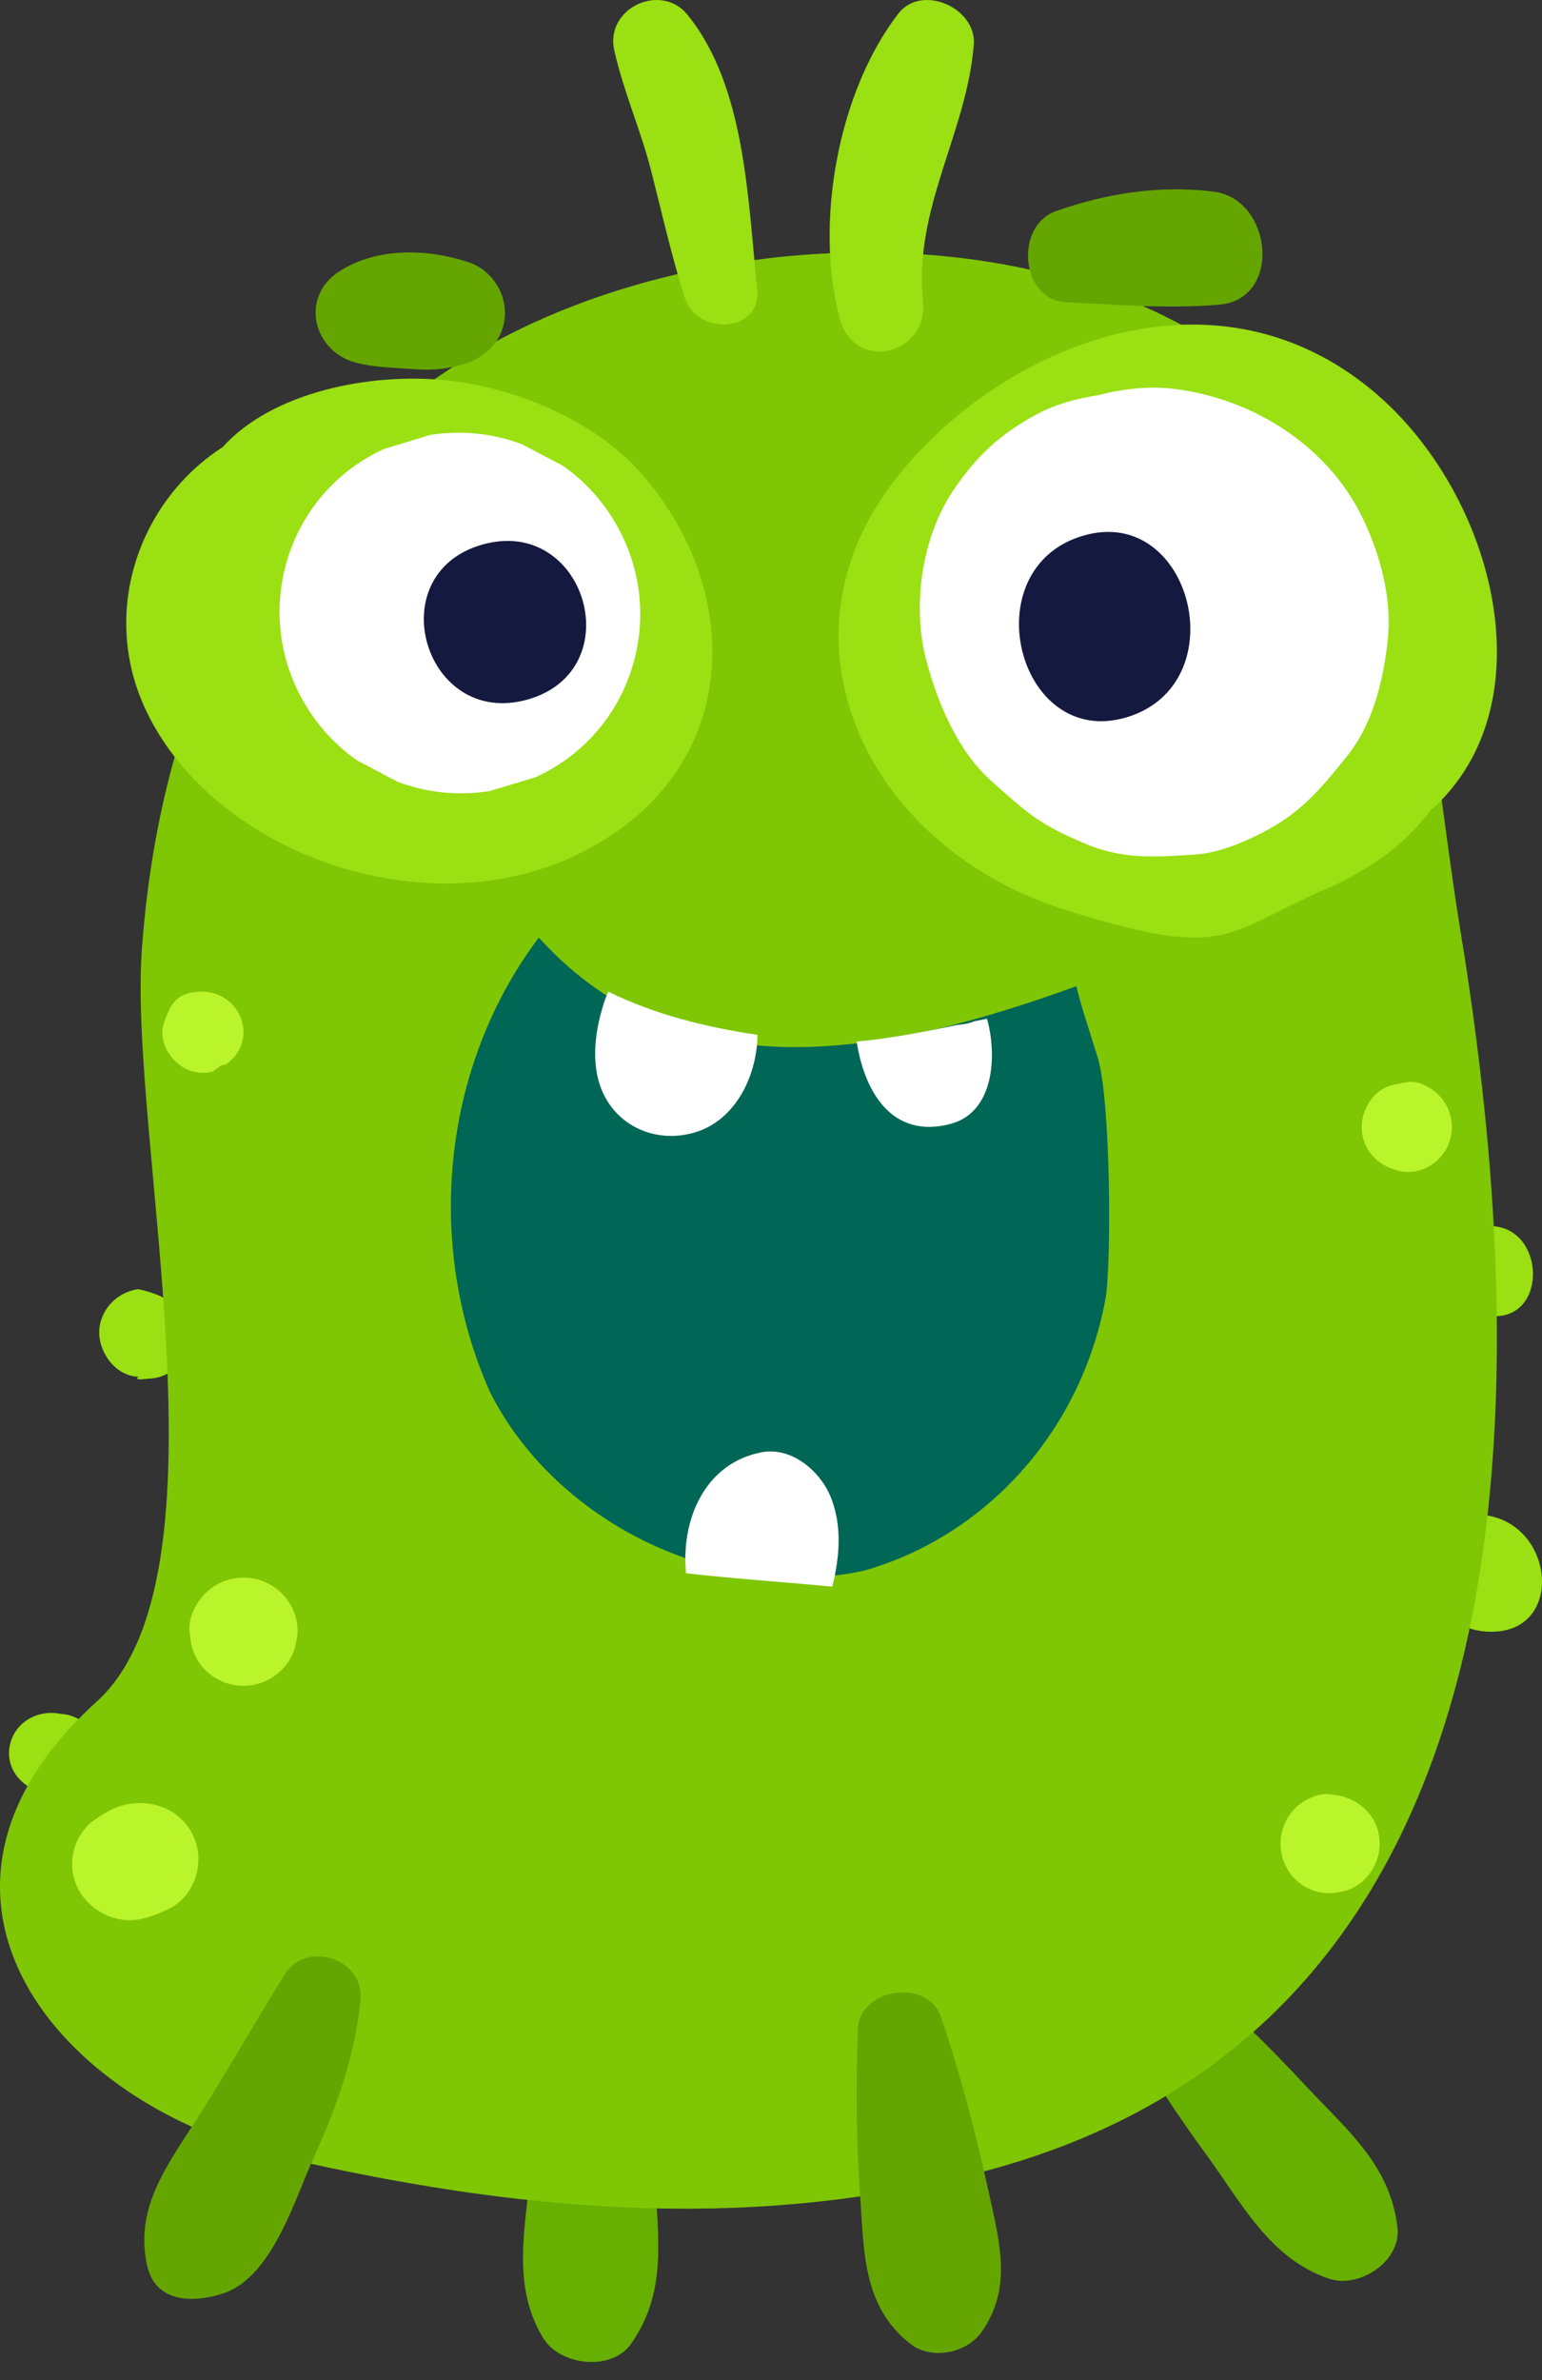 <?xml version="1.0" encoding="UTF-8"?>
<svg width="81px" height="125px" viewBox="0 0 81 125" version="1.1" xmlns="http://www.w3.org/2000/svg" xmlns:xlink="http://www.w3.org/1999/xlink">
    <rect x="0" y="0" width="81" height="125" fill="#333333" stroke="none"/>
    <title>Monster Green 2</title>
    <g id="Student-Environmrnt---New-Treatment" stroke="none" stroke-width="1" fill="none" fill-rule="evenodd">
        <g id="Avatars" transform="translate(-451, -661)">
            <g id="Monster-Green-2" transform="translate(451, 661)">
                <path d="M7.265,67.708 C6.208,67.848 5.355,68.688 5.226,69.723 C5.08,70.884 5.996,72.281 7.29,72.309 C7.076,72.444 7.243,72.477 7.793,72.409 C8.376,72.395 8.935,72.154 9.337,71.743 C9.611,71.458 9.796,71.127 9.887,70.75 C9.908,70.566 9.927,70.383 9.947,70.201 C9.876,68.896 8.982,68.065 7.265,67.708" id="Fill-1547" fill="#9AE012"></path>
                <path d="M77.593,79.546 C73.496,79.458 74.192,85.613 78.249,85.7 C82.345,85.791 81.652,79.635 77.593,79.546" id="Fill-1549" fill="#9AE012"></path>
                <path d="M78.317,64.395 C75.47,64.325 75.64,69.061 78.473,69.128 C81.32,69.196 81.149,64.462 78.317,64.395" id="Fill-1551" fill="#9AE012"></path>
                <path d="M3.681,90.097 C3.527,90.053 3.364,90.028 3.199,90.017 C3.073,89.991 2.946,89.971 2.815,89.964 C1.306,89.903 0.277,91.143 0.506,92.437 C0.676,93.41 1.64,94.166 2.717,94.22 C4.076,94.286 5.071,93.309 5.201,92.144 C5.302,91.245 4.604,90.374 3.681,90.097" id="Fill-1553" fill="#9AE012"></path>
                <path d="M34.407,114.183 C34.301,111.419 34.058,108.698 33.614,105.965 C33.266,103.813 29.574,103.435 29.069,105.696 C28.47,108.367 28.125,111.017 27.896,113.742 C27.633,116.861 26.822,120.003 28.537,122.804 C29.415,124.24 32.124,124.571 33.156,123.091 C35.094,120.317 34.532,117.475 34.407,114.183" id="Fill-1555" fill="#67AF00"></path>
                <path d="M68.487,109.439 C66.596,107.406 64.633,105.489 62.513,103.691 C60.845,102.275 57.868,104.309 58.979,106.345 C60.288,108.751 61.773,110.981 63.389,113.196 C65.241,115.729 66.702,118.626 69.804,119.677 C71.396,120.218 73.614,118.766 73.408,116.992 C73.019,113.667 70.741,111.862 68.487,109.439" id="Fill-1557" fill="#67AF00"></path>
                <path d="M76.724,48.942 C74.608,35.986 75.054,23.726 61.585,16.81 C50.658,11.197 34.745,12.5 24.441,18.86 C13.306,25.733 8.336,37.32 7.446,49.959 C6.76,59.723 12.371,82.763 5.077,89.373 C-6.047,99.453 2.871,110.566 14.894,113.322 C26.97,116.087 38.82,117.235 51.019,114.215 C80.921,106.823 80.763,73.654 76.724,48.942 C76.507,47.604 78.245,58.249 76.724,48.942" id="Fill-1559" fill="#7FC605"></path>
                <path d="M33.556,24.72 C31.181,22.094 27.112,20.346 23.392,19.969 C19.428,19.57 14.29,20.591 11.693,23.486 C7.358,26.273 5.301,31.987 7.556,37.063 C10.967,44.735 22.37,48.944 30.624,44.737 C39.086,40.425 39.149,30.916 33.556,24.72" id="Fill-1561" fill="#9AE012"></path>
                <path d="M56.016,47.809 C64.521,50.47 64.267,49.034 69.67,46.684 C72.013,45.663 73.858,44.291 75.125,42.586 C81.498,36.987 78.457,25.565 71.82,20.289 C63.112,13.367 51.758,18.643 46.669,25.661 C40.589,34.041 45.681,44.576 56.016,47.809" id="Fill-1563" fill="#9AE012"></path>
                <path d="M57.662,55.543 C57.272,54.276 56.847,53.038 56.538,51.798 C47.126,55.207 36.004,57.767 28.303,49.242 C23.17,56.061 22.316,65.438 25.738,73.109 C29.16,79.925 37.715,84.19 45.416,82.484 C51.404,80.78 56.538,75.665 58.002,68.574 C58.025,68.455 58.046,68.335 58.068,68.217 C58.394,66.387 58.346,57.761 57.662,55.543" id="Fill-1565" fill="#006655"></path>
                <path d="M50.248,53.837 C50.372,53.821 50.492,53.811 50.614,53.789 C50.811,53.766 50.992,53.712 51.16,53.643 C51.391,53.598 51.62,53.549 51.847,53.504 C52.391,55.462 52.216,58.414 49.942,59.026 C46.789,59.87 45.38,57.215 45,54.703 C46.759,54.545 48.518,54.199 50.248,53.837" id="Fill-1567" fill="#FFFFFF"></path>
                <path d="M31.952,52.083 C34.392,53.277 37.044,53.947 39.789,54.351 C39.773,56.469 38.655,58.828 36.519,59.469 C34.661,60.032 32.706,59.323 31.788,57.625 C30.992,56.152 31.217,54.276 31.701,52.75 C31.765,52.542 31.849,52.315 31.952,52.083" id="Fill-1569" fill="#FFFFFF"></path>
                <path d="M36.038,82.628 C35.759,79.824 37.023,76.845 40.004,76.275 C41.613,75.969 43.161,77.311 43.69,78.758 C44.242,80.26 44.091,81.822 43.72,83.333 C41.129,83.082 38.535,82.914 36.038,82.628" id="Fill-1571" fill="#FFFFFF"></path>
                <path d="M16.482,113.315 C17.681,110.689 18.659,107.925 18.937,105.04 C19.144,102.873 16.083,101.863 14.946,103.707 C13.416,106.18 11.98,108.712 10.42,111.164 C8.83,113.662 7.03,115.943 7.737,119.016 C8.203,121.043 10.338,120.934 11.793,120.426 C14.317,119.547 15.506,115.446 16.482,113.315" id="Fill-1573" fill="#65A500"></path>
                <path d="M52.01,115.457 C51.3,112.225 50.5,109.091 49.435,105.949 C48.724,103.854 45.127,104.423 45.059,106.6 C44.968,109.487 44.965,112.343 45.175,115.228 C45.392,118.172 45.279,121.099 47.809,123.094 C48.935,123.979 50.793,123.586 51.573,122.464 C53.127,120.238 52.554,117.94 52.01,115.457" id="Fill-1575" fill="#65A500"></path>
                <path d="M71.629,27.312 C69.813,23.446 65.855,20.938 61.676,20.424 C60.441,20.268 59.008,20.403 57.69,20.756 C57.516,20.782 57.343,20.807 57.166,20.847 L57.174,20.847 C56.202,21.022 55.25,21.33 54.481,21.745 C52.561,22.778 51.333,23.911 50.113,25.7 C48.414,28.184 47.897,31.811 48.659,34.691 C49.25,36.919 50.312,39.457 52.087,41.034 C54.048,42.768 54.545,43.267 57.011,44.314 C58.998,45.154 60.728,45.014 62.79,44.879 C63.955,44.801 65.112,44.329 66.148,43.814 C68.314,42.732 69.286,41.536 70.752,39.722 C72.113,38.043 72.667,35.731 72.894,33.644 C73.134,31.499 72.536,29.238 71.629,27.312" id="Fill-1577" fill="#FFFFFF"></path>
                <path d="M56.878,28.14 C51.062,29.872 53.455,39.378 59.172,37.676 C64.992,35.94 62.599,26.433 56.878,28.14" id="Fill-1579" fill="#14193F"></path>
                <path d="M29.568,24.462 C28.85,24.086 28.133,23.707 27.419,23.333 C25.87,22.751 24.259,22.59 22.599,22.842 C21.79,23.09 20.98,23.333 20.172,23.58 C18.619,24.296 17.352,25.348 16.378,26.736 C14.956,28.772 14.413,31.299 14.811,33.685 C15.229,36.186 16.655,38.463 18.747,39.933 C19.467,40.314 20.183,40.689 20.898,41.066 C22.45,41.643 24.053,41.804 25.714,41.551 C26.526,41.309 27.334,41.061 28.14,40.818 C29.699,40.099 30.965,39.045 31.938,37.659 C33.356,35.625 33.903,33.094 33.505,30.707 C33.088,28.211 31.662,25.928 29.568,24.462" id="Fill-1581" fill="#FFFFFF"></path>
                <path d="M25.331,28.603 C19.903,30.146 22.292,38.281 27.722,36.738 C33.148,35.195 30.763,27.06 25.331,28.603" id="Fill-1583" fill="#14193F"></path>
                <path d="M39.776,15.172 C39.278,10.52 39.178,4.539 36.104,0.765 C34.719,-0.936 31.772,0.425 32.266,2.641 C32.744,4.785 33.647,6.804 34.195,8.937 C34.77,11.187 35.267,13.418 35.968,15.636 C36.602,17.645 40.027,17.52 39.776,15.172" id="Fill-1585" fill="#9AE012"></path>
                <path d="M51.152,2.344 C51.304,0.408 48.41,-0.867 47.192,0.71 C44.023,4.812 42.772,11.718 44.11,16.723 C44.877,19.585 48.779,18.672 48.485,15.799 C47.981,10.944 50.782,6.984 51.152,2.344" id="Fill-1587" fill="#9AE012"></path>
                <path d="M24.608,13.77 C22.417,13.051 19.79,12.981 17.809,14.264 C15.762,15.589 16.417,18.434 18.69,19.046 C19.628,19.296 20.603,19.302 21.568,19.378 C22.497,19.447 23.246,19.427 24.147,19.192 C25.419,18.863 26.409,17.976 26.518,16.639 C26.615,15.407 25.826,14.169 24.608,13.77" id="Fill-1589" fill="#65A500"></path>
                <path d="M63.762,10.068 C60.949,9.708 58.117,10.15 55.462,11.092 C53.286,11.86 53.603,15.749 55.99,15.872 C58.654,16.005 61.374,16.227 64.037,16.003 C67.379,15.722 66.838,10.459 63.762,10.068" id="Fill-1591" fill="#65A500"></path>
                <path d="M10.078,96.264 C9.27,94.78 7.433,94.32 5.915,95.012 C5.505,95.202 5.264,95.382 4.835,95.669 C4.422,96.02 4.128,96.445 3.95,96.951 C3.692,97.685 3.747,98.501 4.102,99.2 C4.694,100.358 6.116,101.089 7.44,100.782 C7.909,100.674 8.353,100.496 8.789,100.297 C10.306,99.6 10.837,97.659 10.078,96.264" id="Fill-1593" fill="#BAF42A"></path>
                <path d="M13.292,82.902 C12.569,82.777 11.812,82.933 11.205,83.339 C10.425,83.857 9.804,84.913 9.976,85.866 C9.982,85.904 9.99,85.942 9.995,85.981 C10.031,86.456 10.181,86.897 10.446,87.301 C10.858,87.915 11.519,88.35 12.254,88.491 C13.749,88.781 15.254,87.794 15.545,86.325 C15.558,86.256 15.57,86.186 15.584,86.115 C15.874,84.633 14.795,83.163 13.292,82.902" id="Fill-1595" fill="#BAF42A"></path>
                <path d="M12.68,54.853 C12.691,54.821 12.709,54.793 12.72,54.759 C12.715,54.765 12.708,54.77 12.704,54.774 C12.752,54.593 12.789,54.409 12.789,54.219 C12.791,53.04 11.828,52.109 10.675,52.084 C9.213,52.053 8.943,52.832 8.628,53.673 C8.219,54.761 9.109,56.009 10.133,56.278 C10.492,56.374 10.867,56.363 11.221,56.267 C11.216,56.271 11.211,56.278 11.207,56.28 C11.226,56.276 11.244,56.196 11.263,56.19 C11.419,56.144 11.572,55.936 11.715,55.936 L11.717,55.936 C11.88,55.936 12.03,55.795 12.167,55.659 C12.286,55.54 12.384,55.437 12.47,55.294 C12.498,55.249 12.521,55.217 12.545,55.173 C12.6,55.063 12.645,54.967 12.68,54.853" id="Fill-1597" fill="#BAF42A"></path>
                <path d="M70.049,94.26 C69.988,94.254 69.927,94.247 69.867,94.237 C69.251,94.146 68.509,94.518 68.073,94.931 C67.576,95.405 67.279,96.078 67.264,96.773 C67.25,97.446 67.495,98.11 67.943,98.602 C68.264,98.951 68.648,99.193 69.095,99.329 C69.525,99.454 69.959,99.465 70.395,99.362 C70.429,99.358 70.463,99.355 70.497,99.346 C71.605,99.144 72.43,98.053 72.472,96.932 C72.526,95.461 71.416,94.408 70.049,94.26" id="Fill-1599" fill="#BAF42A"></path>
                <path d="M75.893,57.908 C75.495,57.278 74.609,56.686 73.841,56.844 L73.141,56.989 C72.177,57.221 71.51,58.237 71.527,59.231 C71.546,60.288 72.253,61.127 73.218,61.411 C73.329,61.446 73.424,61.482 73.541,61.506 C74.755,61.768 75.984,60.902 76.22,59.653 C76.335,59.052 76.217,58.417 75.893,57.908" id="Fill-1601" fill="#BAF42A"></path>
            </g>
        </g>
    </g>
</svg>